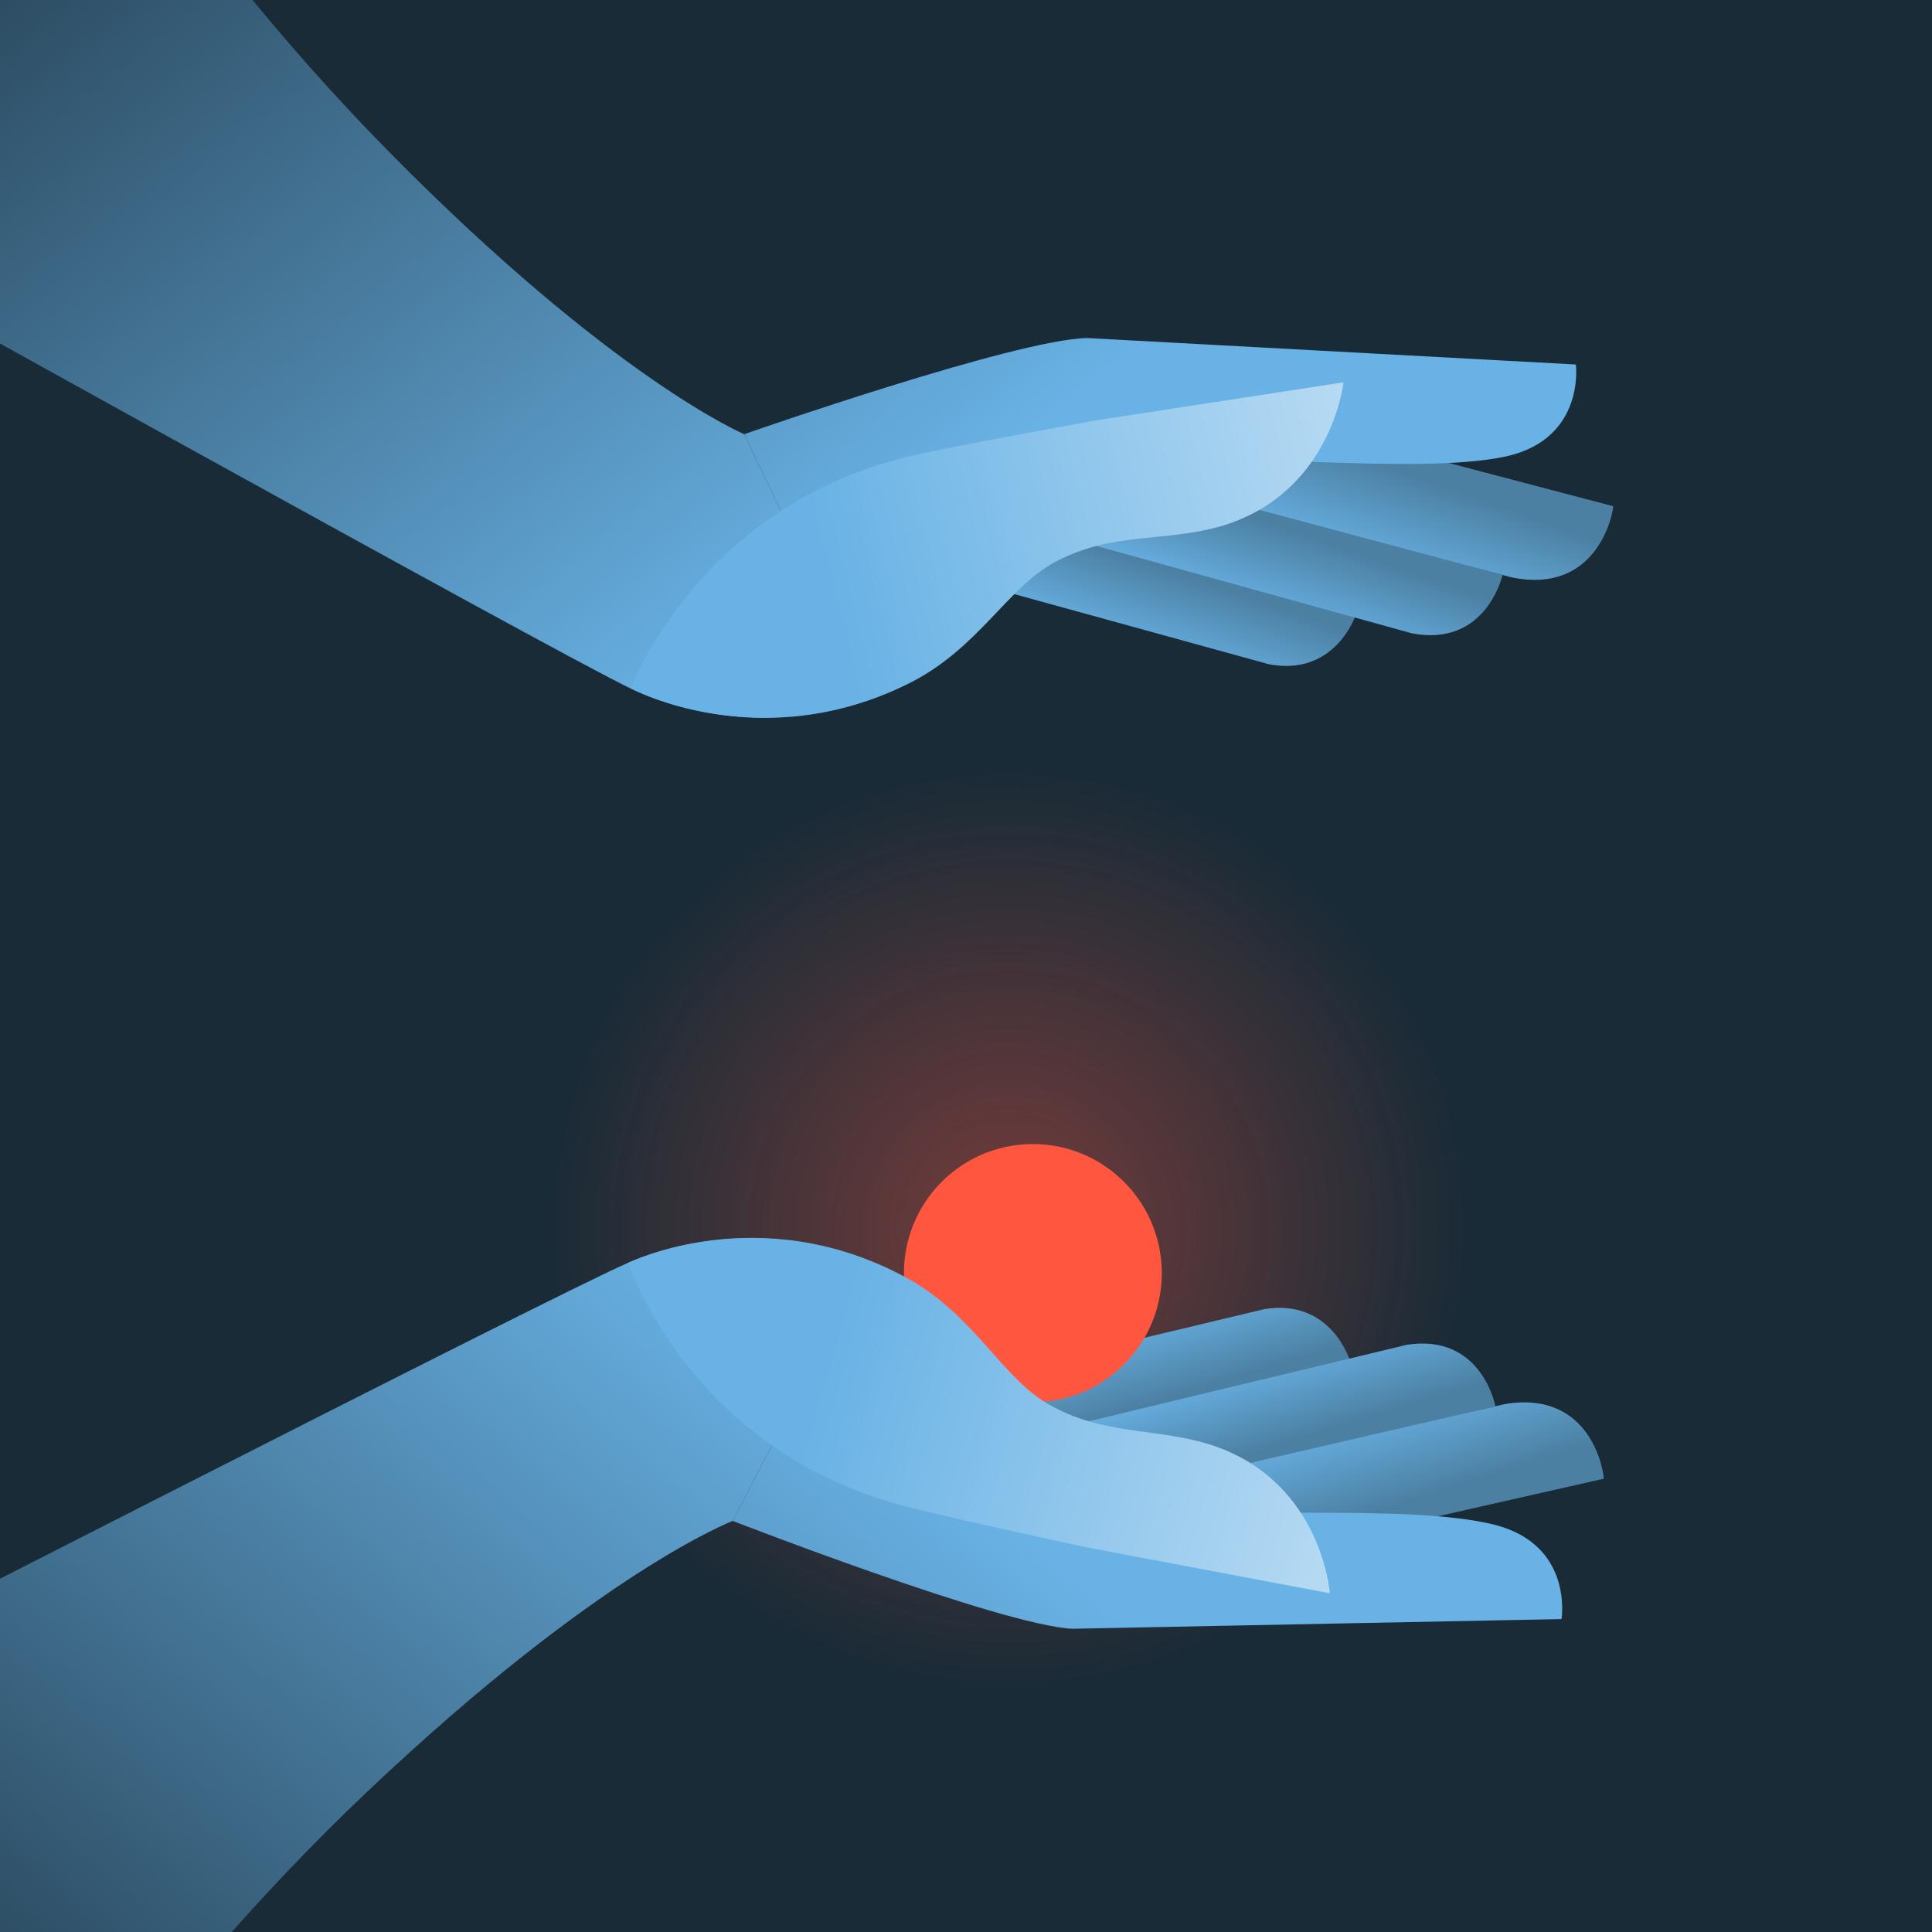 <svg width="520" height="520" viewBox="0 0 520 520" fill="none" xmlns="http://www.w3.org/2000/svg">
<rect x="0" y="0" width="520" height="520" fill="#333333" stroke="none"/>
<g clip-path="url(#clip0_321_26879)">
<rect width="520" height="520" fill="#192B37"/>
<path opacity="0.4" d="M268.859 457.171C199.069 455.683 143.701 397.84 145.191 327.973C146.68 258.107 204.463 202.676 274.253 204.163C344.043 205.651 399.411 263.495 397.922 333.361C396.432 403.228 338.649 458.659 268.859 457.171Z" fill="url(#paint0_radial_321_26879)"/>
<path d="M232.447 378.186C225.761 380.252 221.946 386.528 223.765 392.384C225.584 398.239 232.529 401.399 239.215 399.333L363.207 365.9C363.207 365.9 358.147 349.515 340.412 352.33L232.357 378.14L232.447 378.186Z" fill="url(#paint1_linear_321_26879)"/>
<path d="M276.243 386.635C269.556 388.697 265.72 394.896 267.516 400.659C269.311 406.422 276.238 409.51 282.925 407.449L402.49 378.478C402.49 378.478 398.812 358.849 378.702 361.943L276.153 386.591L276.243 386.635Z" fill="url(#paint2_linear_321_26879)"/>
<path d="M299.847 402.227C293.172 404.335 289.522 411.257 291.54 417.882C293.558 424.508 300.659 428.271 307.333 426.163L431.641 398C431.785 397.162 428.833 373.928 405.012 377.914L299.847 402.227Z" fill="url(#paint3_linear_321_26879)"/>
<path d="M402.242 410.381C423.579 415.839 420.28 435.777 420.28 435.777L288.612 438.383C269.451 437.439 197.217 409.356 197.217 409.356L218.069 369.193L234.387 342.338L302.938 405.415C327.153 409.339 378.42 404.446 402.242 410.381Z" fill="url(#paint4_linear_321_26879)"/>
<path d="M234.387 342.338L218.069 369.193L197.217 409.356C197.217 409.356 161.473 422.931 99.011 482.078C36.548 541.224 0.327 602.567 0.327 602.567L-67.553 459.45C-67.553 459.45 148.947 348.518 169.181 339.825C189.414 331.132 218.776 330.192 234.387 342.338Z" fill="url(#paint5_linear_321_26879)"/>
<path d="M280.432 377.316C261.314 378.659 244.726 364.232 243.382 345.093C242.038 325.954 256.447 309.351 275.565 308.008C294.683 306.666 311.27 321.092 312.614 340.231C313.958 359.37 299.55 375.973 280.432 377.316Z" fill="#FF5640"/>
<path d="M357.929 428.831L292.103 416.398C292.103 416.398 247.662 406.853 239.772 404.321C185.069 388.335 169.053 339.913 169.053 339.913C169.053 339.913 204.246 322.456 243.665 343.747C262.128 353.719 269.212 370.297 281.877 377.761C297.268 386.713 311.202 383.979 326.894 389.193C355.87 399.265 357.929 428.831 357.929 428.831Z" fill="url(#paint6_linear_321_26879)"/>
<path d="M234.449 149.221C227.838 146.927 224.24 140.523 226.259 134.734C228.278 128.944 235.328 126.024 241.939 128.318L364.711 165.985C364.711 165.985 359.092 182.186 341.464 178.766L234.358 149.264L234.449 149.221Z" fill="url(#paint7_linear_321_26879)"/>
<path d="M278.514 142.283C271.902 139.993 268.282 133.666 270.274 127.968C272.266 122.27 279.294 119.421 285.906 121.711L404.408 154.766C404.408 154.766 400.058 174.257 380.066 170.475L278.424 142.324L278.514 142.283Z" fill="url(#paint8_linear_321_26879)"/>
<path d="M302.634 127.505C296.036 125.169 292.625 118.126 294.869 111.574C297.113 105.021 304.339 101.504 310.937 103.84L434.205 136.25C434.321 137.093 430.574 160.211 406.903 155.411L302.634 127.505Z" fill="url(#paint9_linear_321_26879)"/>
<path d="M405.248 122.869C426.76 118.146 424.148 98.106 424.148 98.106L292.646 90.985C273.464 91.272 200.309 116.86 200.309 116.86L219.772 157.714L235.158 185.113L305.833 124.425C330.169 121.334 381.237 127.983 405.248 122.869Z" fill="url(#paint10_linear_321_26879)"/>
<path d="M235.158 185.113L219.772 157.714L200.309 116.86C200.309 116.86 165.052 102.067 104.655 40.812C44.259 -20.442 10.163 -82.991 10.163 -82.991L-62.586 57.713C-62.586 57.713 149.981 176.006 169.904 185.388C189.827 194.77 219.14 196.717 235.158 185.113Z" fill="url(#paint11_linear_321_26879)"/>
<path d="M361.599 102.907L295.385 113.074C295.385 113.074 250.643 121.089 242.67 123.349C187.451 137.449 169.783 185.293 169.783 185.293C169.783 185.293 204.357 203.947 244.483 184.021C263.277 174.688 270.926 158.363 283.839 151.337C299.529 142.919 313.36 146.13 329.222 141.456C358.526 132.384 361.599 102.907 361.599 102.907Z" fill="url(#paint12_linear_321_26879)"/>
</g>
<defs>
<radialGradient id="paint0_radial_321_26879" cx="0" cy="0" r="1" gradientUnits="userSpaceOnUse" gradientTransform="translate(271.556 330.667) rotate(82.696) scale(124.32 124.184)">
<stop stop-color="#FF5640"/>
<stop offset="1" stop-color="#FF5640" stop-opacity="0"/>
</radialGradient>
<linearGradient id="paint1_linear_321_26879" x1="338.864" y1="368.9" x2="331.859" y2="345.975" gradientUnits="userSpaceOnUse">
<stop stop-color="#4C80A3"/>
<stop offset="1" stop-color="#68B2E5"/>
</linearGradient>
<linearGradient id="paint2_linear_321_26879" x1="382.591" y1="377.083" x2="375.711" y2="354.51" gradientUnits="userSpaceOnUse">
<stop stop-color="#4C80A3"/>
<stop offset="1" stop-color="#68B2E5"/>
</linearGradient>
<linearGradient id="paint3_linear_321_26879" x1="406.836" y1="395.151" x2="398.775" y2="369.301" gradientUnits="userSpaceOnUse">
<stop stop-color="#4C80A3"/>
<stop offset="1" stop-color="#68B2E5"/>
</linearGradient>
<linearGradient id="paint4_linear_321_26879" x1="24.253" y1="663.986" x2="275.753" y2="373.085" gradientUnits="userSpaceOnUse">
<stop stop-color="#192B37"/>
<stop offset="0.92" stop-color="#68B2E5"/>
</linearGradient>
<linearGradient id="paint5_linear_321_26879" x1="24.253" y1="663.986" x2="275.753" y2="373.085" gradientUnits="userSpaceOnUse">
<stop stop-color="#192B37"/>
<stop offset="0.92" stop-color="#68B2E5"/>
</linearGradient>
<linearGradient id="paint6_linear_321_26879" x1="541.551" y1="278.886" x2="229.647" y2="190.5" gradientUnits="userSpaceOnUse">
<stop stop-color="white"/>
<stop offset="0.875" stop-color="#68B2E5"/>
</linearGradient>
<linearGradient id="paint7_linear_321_26879" x1="340.485" y1="162.152" x2="332.698" y2="184.823" gradientUnits="userSpaceOnUse">
<stop stop-color="#4C80A3"/>
<stop offset="1" stop-color="#68B2E5"/>
</linearGradient>
<linearGradient id="paint8_linear_321_26879" x1="384.473" y1="155.477" x2="376.822" y2="177.801" gradientUnits="userSpaceOnUse">
<stop stop-color="#4C80A3"/>
<stop offset="1" stop-color="#68B2E5"/>
</linearGradient>
<linearGradient id="paint9_linear_321_26879" x1="409.318" y1="138.247" x2="400.374" y2="163.805" gradientUnits="userSpaceOnUse">
<stop stop-color="#4C80A3"/>
<stop offset="1" stop-color="#68B2E5"/>
</linearGradient>
<linearGradient id="paint10_linear_321_26879" x1="36.182" y1="-143.554" x2="277.555" y2="155.803" gradientUnits="userSpaceOnUse">
<stop stop-color="#192B37"/>
<stop offset="0.92" stop-color="#68B2E5"/>
</linearGradient>
<linearGradient id="paint11_linear_321_26879" x1="36.182" y1="-143.554" x2="277.555" y2="155.803" gradientUnits="userSpaceOnUse">
<stop stop-color="#192B37"/>
<stop offset="0.92" stop-color="#68B2E5"/>
</linearGradient>
<linearGradient id="paint12_linear_321_26879" x1="539.969" y1="259.062" x2="225.216" y2="336.697" gradientUnits="userSpaceOnUse">
<stop stop-color="white"/>
<stop offset="0.875" stop-color="#68B2E5"/>
</linearGradient>
<clipPath id="clip0_321_26879">
<rect width="520" height="520" fill="white"/>
</clipPath>
</defs>
</svg>
